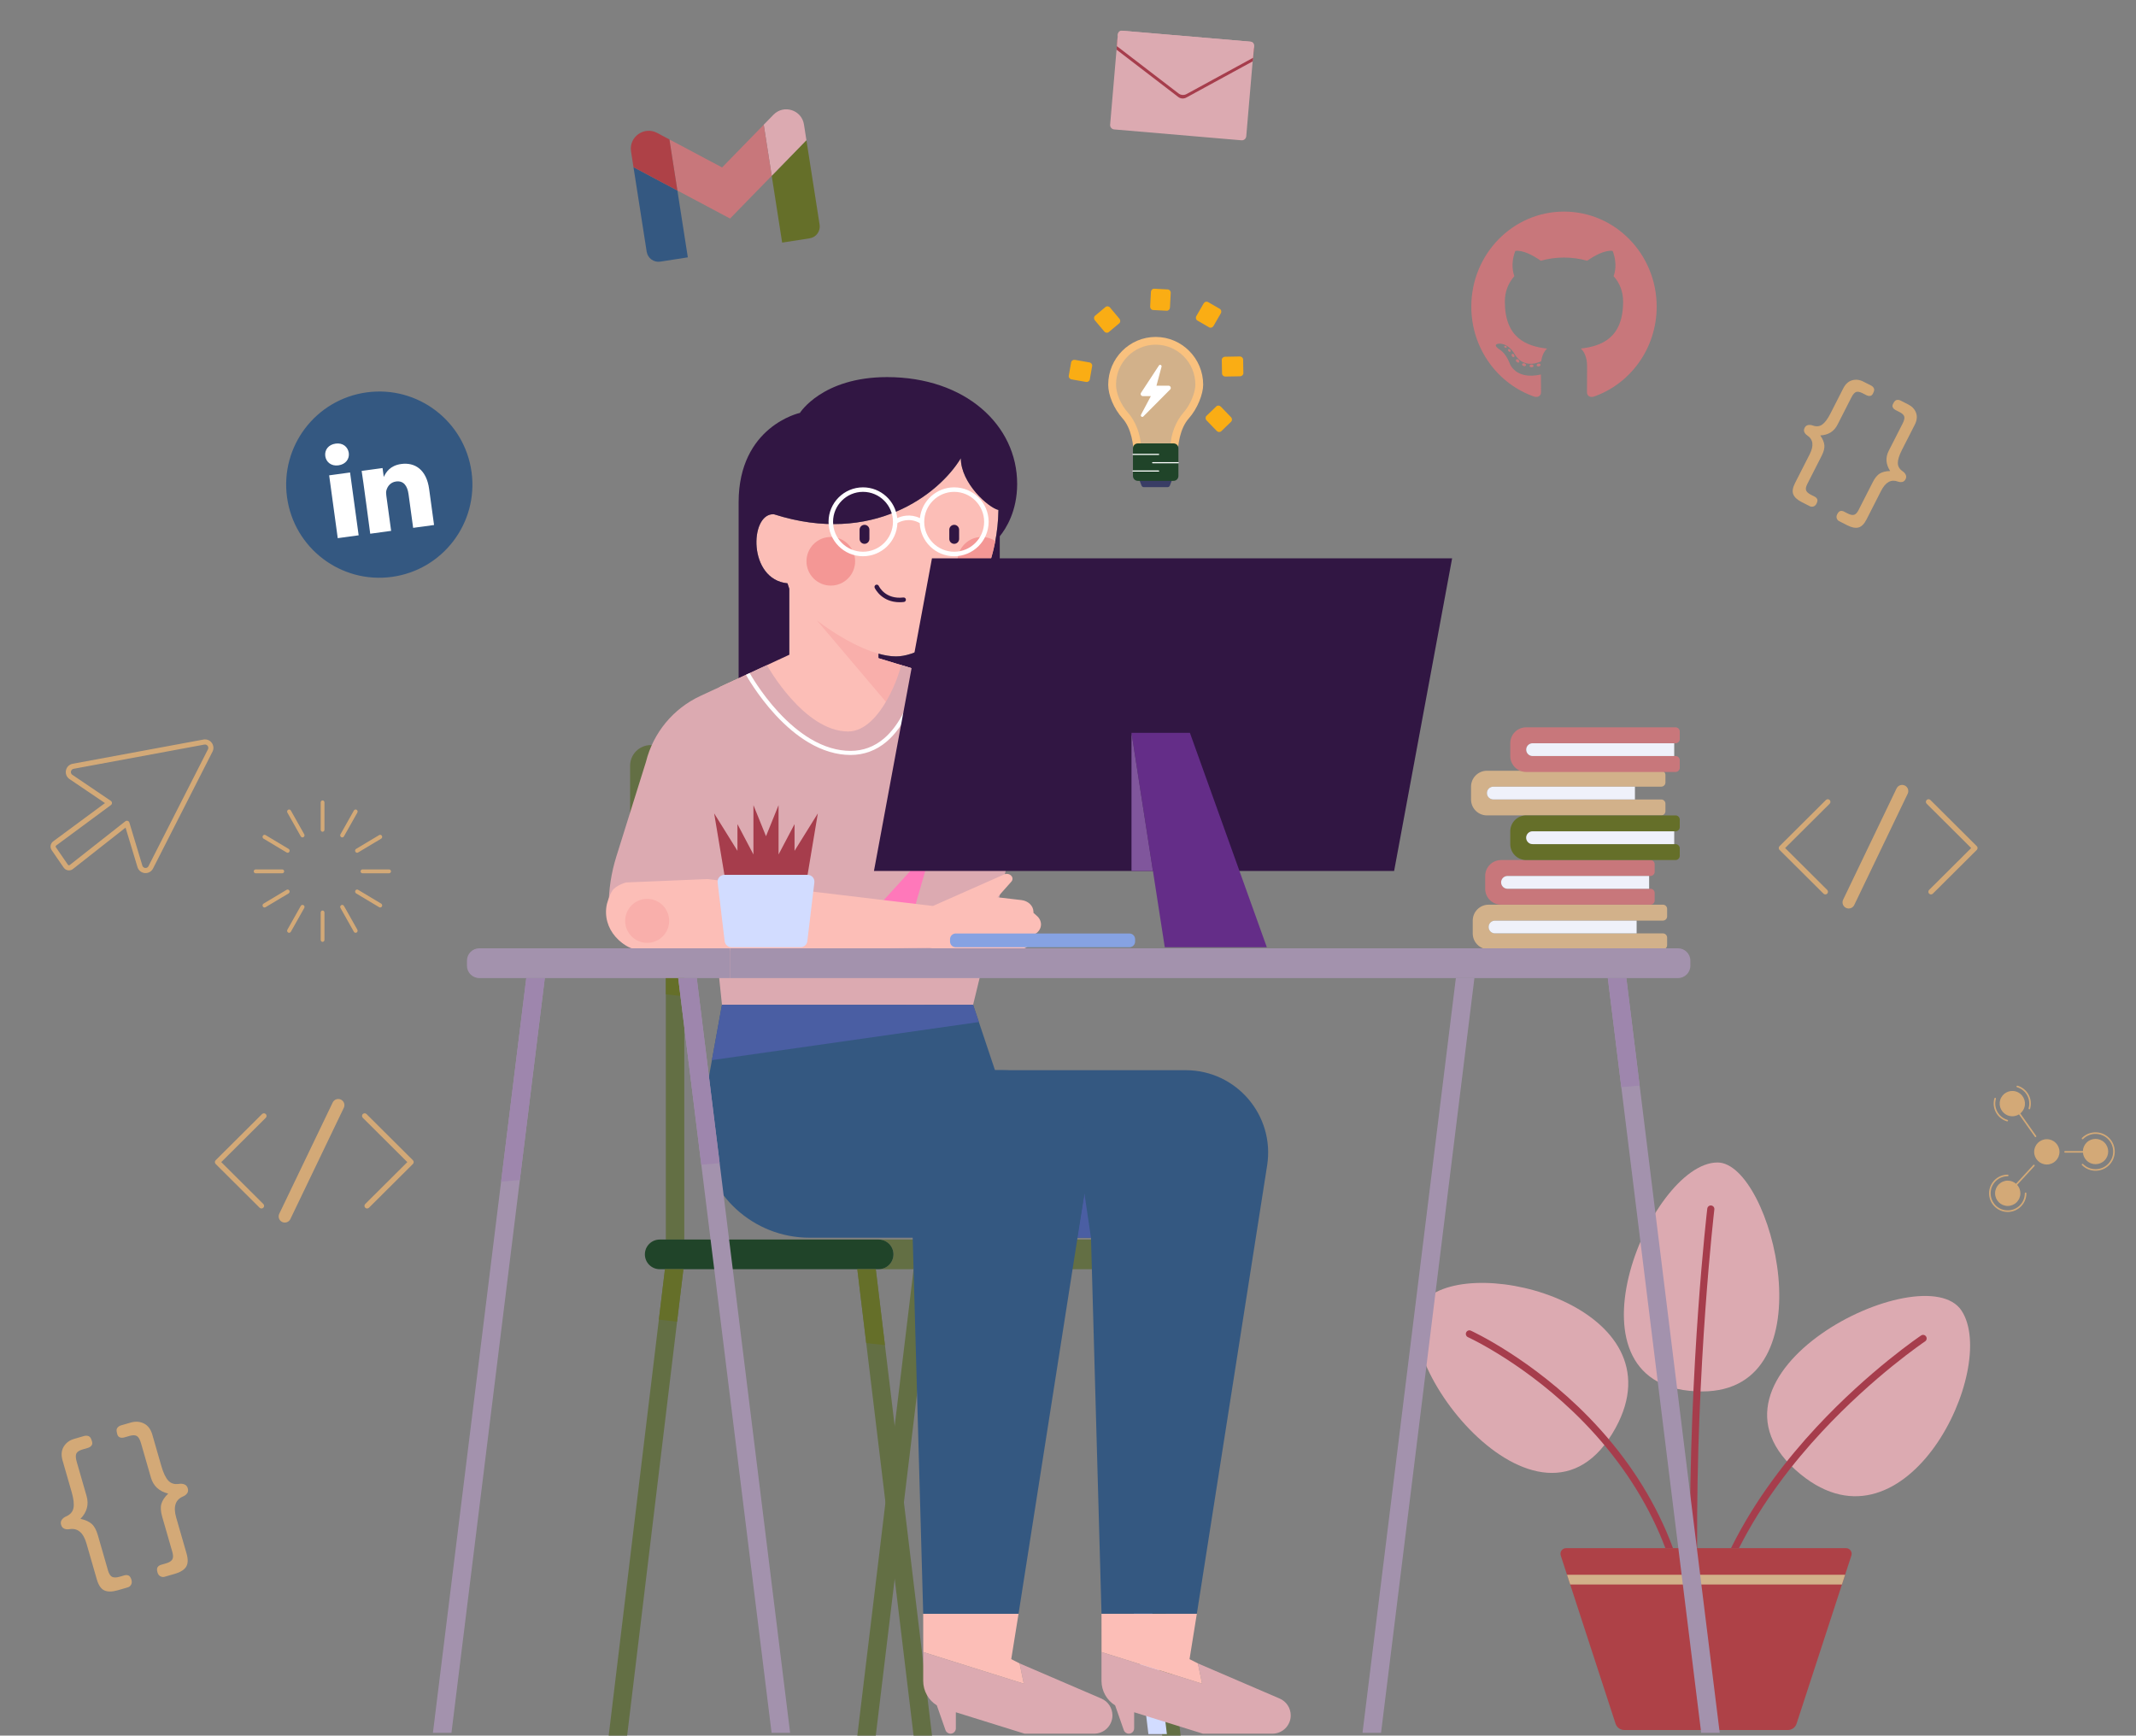 <svg width="507" height="412" viewBox="0 0 507 412" fill="none" xmlns="http://www.w3.org/2000/svg">
<rect x="0" y="0" width="507" height="412" fill="#808080" stroke="none"/>
<path d="M383.481 338.948C398.964 310.601 350.086 297.271 338.304 308.516C326.52 319.761 365.584 371.715 383.481 338.948Z" fill="#DCAAB1"/>
<path d="M404.029 330.297C434.413 330.297 420.662 275.951 407.672 275.951C391.384 275.951 368.924 330.297 404.029 330.297Z" fill="#DCAAB1"/>
<path d="M427.447 350.009C452.496 370.401 474.513 324.774 465.606 311.138C456.699 297.504 398.493 326.439 427.447 350.009Z" fill="#DCAAB1"/>
<path d="M395.504 363.503C391.276 353.72 385.087 344.604 377.111 336.411C363.54 322.474 349.266 315.937 349.123 315.873C348.698 315.682 348.197 315.871 348.006 316.294C347.814 316.719 348.003 317.22 348.427 317.412C348.566 317.476 362.593 323.907 375.941 337.633C383.764 345.676 389.829 354.617 393.967 364.207C394.436 365.296 394.873 366.395 395.293 367.5H397.098C396.6 366.156 396.074 364.822 395.504 363.503Z" fill="#A63D4C"/>
<path d="M406.917 287.096C406.971 286.633 406.64 286.213 406.177 286.157C405.713 286.099 405.295 286.432 405.239 286.895C405.184 287.356 400.923 323.775 401.141 367.499H402.829C402.613 323.889 406.862 287.556 406.917 287.096Z" fill="#A63D4C"/>
<path d="M457.168 317.245C456.909 316.858 456.385 316.752 455.998 317.011C455.876 317.092 443.689 325.29 431.151 338.774C424.322 346.116 416.559 355.962 410.872 367.5H412.76C418.319 356.471 425.779 347.033 432.361 339.952C444.767 326.604 456.815 318.496 456.936 318.416C457.324 318.156 457.428 317.632 457.168 317.245Z" fill="#A63D4C"/>
<path d="M402.831 367.5H401.142H397.099H395.294H371.726C370.82 367.5 370.177 368.386 370.457 369.248L371.945 373.812L372.697 376.122L383.467 409.167C383.759 410.064 384.596 410.672 385.539 410.672H424.361C425.305 410.672 426.14 410.064 426.432 409.167L437.204 376.122L437.956 373.812L439.444 369.248C439.725 368.386 439.083 367.5 438.176 367.5H412.756H410.868H402.831Z" fill="#AE4147"/>
<path d="M437.959 373.811L437.206 376.121H372.698L371.945 373.811H437.959Z" fill="#D2B18A"/>
<path d="M395.708 217.534V215.751C395.708 215.2 395.261 214.753 394.71 214.753H353.345C351.258 214.753 349.566 216.445 349.566 218.532V221.571C349.566 223.658 351.258 225.35 353.345 225.35H394.71C395.261 225.35 395.708 224.903 395.708 224.352V222.569C395.708 222.018 395.261 221.571 394.71 221.571H354.865C354.025 221.571 353.345 220.89 353.345 220.051C353.345 219.211 354.025 218.531 354.865 218.531H394.71C395.261 218.532 395.708 218.085 395.708 217.534Z" fill="#D2B18A"/>
<path d="M395.307 185.742V183.959C395.307 183.407 394.86 182.96 394.309 182.96H352.944C350.857 182.96 349.165 184.652 349.165 186.739V189.779C349.165 191.866 350.857 193.558 352.944 193.558H394.309C394.86 193.558 395.307 193.111 395.307 192.559V190.777C395.307 190.225 394.86 189.779 394.309 189.779H354.464C353.624 189.779 352.944 189.098 352.944 188.259C352.944 187.419 353.624 186.739 354.464 186.739H394.309C394.86 186.74 395.307 186.293 395.307 185.742Z" fill="#D2B18A"/>
<path d="M392.752 206.936V205.154C392.752 204.602 392.305 204.156 391.755 204.156H356.301C354.214 204.156 352.522 205.848 352.522 207.935V210.974C352.522 213.061 354.214 214.753 356.301 214.753H391.755C392.306 214.753 392.752 214.306 392.752 213.755V211.972C392.752 211.421 392.305 210.974 391.755 210.974H357.821C356.981 210.974 356.301 210.294 356.301 209.454C356.301 208.615 356.981 207.934 357.821 207.934H391.755C392.305 207.935 392.752 207.488 392.752 206.936Z" fill="#C8777B"/>
<path d="M398.708 175.432V173.65C398.708 173.098 398.261 172.651 397.709 172.651H362.255C360.168 172.651 358.477 174.343 358.477 176.43V179.47C358.477 181.557 360.168 183.249 362.255 183.249H397.709C398.261 183.249 398.708 182.802 398.708 182.25V180.468C398.708 179.916 398.261 179.469 397.709 179.469H363.775C362.936 179.469 362.255 178.789 362.255 177.949C362.255 177.11 362.936 176.429 363.775 176.429H397.709C398.261 176.43 398.708 175.983 398.708 175.432Z" fill="#C8777B"/>
<path d="M391.438 207.935V210.974H357.82C356.981 210.974 356.3 210.294 356.3 209.454C356.3 208.614 356.981 207.934 357.82 207.934H391.438V207.935Z" fill="#EFF1FA"/>
<path d="M388.469 218.532V221.572H354.851C354.012 221.572 353.331 220.891 353.331 220.052C353.331 219.212 354.012 218.532 354.851 218.532H388.469V218.532Z" fill="#EFF1FA"/>
<path d="M388.068 186.74V189.779H354.45C353.61 189.779 352.93 189.099 352.93 188.259C352.93 187.42 353.61 186.739 354.45 186.739H388.068V186.74Z" fill="#EFF1FA"/>
<path d="M397.393 176.43V179.47H363.776C362.936 179.47 362.256 178.789 362.256 177.95C362.256 177.11 362.936 176.43 363.776 176.43H397.393V176.43Z" fill="#EFF1FA"/>
<path d="M398.708 196.339V194.556C398.708 194.005 398.261 193.559 397.709 193.559H362.255C360.168 193.559 358.477 195.251 358.477 197.338V200.377C358.477 202.464 360.168 204.156 362.255 204.156H397.709C398.261 204.156 398.708 203.709 398.708 203.158V201.375C398.708 200.823 398.261 200.376 397.709 200.376H363.775C362.936 200.376 362.255 199.696 362.255 198.857C362.255 198.017 362.936 197.337 363.775 197.337H397.709C398.261 197.337 398.708 196.89 398.708 196.339Z" fill="#656F29"/>
<path d="M397.393 197.337V200.376H363.776C362.936 200.376 362.256 199.696 362.256 198.856C362.256 198.017 362.936 197.336 363.776 197.336H397.393V197.337Z" fill="#EFF1FA"/>
<path d="M221.228 301.282L207.874 412H203.495L216.849 301.282H221.228Z" fill="#636F44"/>
<path d="M162.212 301.281L160.71 313.733L148.858 412H144.477L156.389 313.247L157.831 301.281H162.212Z" fill="#636F44"/>
<path d="M221.228 412H216.848L215.002 396.688L212.813 378.532L205.608 318.811L203.495 301.281H207.874L210.049 319.312L215.002 360.373L217.192 378.528L221.228 412Z" fill="#636F44"/>
<path d="M280.245 412H275.865L265.5 326.064L262.51 301.281H266.891L269.938 326.541L280.245 412Z" fill="#636F44"/>
<path d="M162.425 227.268H158.045V294.242H162.425V227.268Z" fill="#636F44"/>
<path d="M221.943 227.268H217.564V294.242H221.943V227.268Z" fill="#636F44"/>
<path d="M268.729 294.242H208.549C210.493 294.242 212.069 295.818 212.069 297.762C212.069 299.706 210.493 301.282 208.549 301.282H268.729C270.673 301.282 272.249 299.706 272.249 297.762C272.249 295.818 270.673 294.242 268.729 294.242Z" fill="#636F44"/>
<path d="M212.07 297.762C212.07 295.818 210.493 294.242 208.55 294.242H162.518H156.589C154.645 294.242 153.069 295.818 153.069 297.762C153.069 299.706 154.645 301.282 156.589 301.282H162.518H208.55C210.493 301.282 212.07 299.706 212.07 297.762Z" fill="#204429"/>
<path d="M225.523 176.867H154.467C151.758 176.867 149.561 179.064 149.561 181.773V222.364C149.561 225.073 151.758 227.27 154.467 227.27H225.523C228.232 227.27 230.429 225.073 230.429 222.364V181.773C230.427 179.064 228.232 176.867 225.523 176.867Z" fill="#636F44"/>
<path d="M162.212 301.281L160.71 313.733C159.127 313.554 157.681 313.391 156.389 313.247L157.832 301.281H162.212Z" fill="#656F29"/>
<path d="M207.874 301.281L210.049 319.312C208.561 319.145 207.08 318.976 205.608 318.811L203.494 301.281H207.874Z" fill="#656F29"/>
<path d="M269.938 326.541C268.524 326.39 267.042 326.231 265.5 326.062L262.511 301.281H266.892L269.938 326.541Z" fill="#656F29"/>
<path d="M158.045 227.268H162.425V236.518L158.045 236.033V227.268Z" fill="#656F29"/>
<path d="M221.943 227.268V243.107L217.564 242.622V227.268H221.943Z" fill="#656F29"/>
<path d="M276.971 411.624H272.583L262.201 325.546H262.2L259.207 300.722H263.595L266.647 326.024L276.971 411.624Z" fill="#D2DCFF"/>
<path d="M219.481 226.5H215.094V293.584H219.481V226.5Z" fill="#D2DCFF"/>
<path d="M267.554 325.936C266.138 325.784 264.655 325.624 263.11 325.457H263.108L260.115 300.634H264.503L267.554 325.936Z" fill="#AEC3FF"/>
<path d="M219.48 226.5V242.364L215.094 241.879V226.5H219.48Z" fill="#AEC3FF"/>
<path d="M228.061 108.774C222.906 117.302 207.151 129.573 183.722 122.083V122.084C183.649 122.074 183.576 122.067 183.499 122.067C177.926 122.067 177.537 137.568 186.916 138.463C187.055 138.918 187.197 139.351 187.341 139.755V164.962H208.497V155.164C209.972 155.58 211.385 155.819 212.68 155.819C221.43 155.819 236.643 142.32 236.988 121.054C234.647 120.526 228.061 114.723 228.061 108.774Z" fill="#FCBEB7"/>
<path d="M241.433 114.87C241.433 100.863 229.08 89.516 210.556 89.516C195.161 89.516 189.871 98.011 189.871 98.011C189.871 98.011 175.32 101.155 175.32 119.237C175.32 136.045 175.32 164.963 175.32 164.963H199.229H200.448H218.106H237.301V127.306C238.818 125.444 241.433 121.302 241.433 114.87ZM212.681 155.819C211.386 155.819 209.973 155.58 208.499 155.164V164.962H187.343V139.756C187.198 139.351 187.056 138.919 186.918 138.464C177.539 137.568 177.927 122.068 183.5 122.068C183.576 122.068 183.65 122.074 183.723 122.085V122.083C207.152 129.573 222.908 117.301 228.063 108.775C228.063 114.725 234.648 120.527 236.991 121.056C236.643 142.32 221.43 155.819 212.681 155.819Z" fill="#311643"/>
<path d="M170.772 163.105L187.343 155.428L196.435 155.668L208.499 156.237L225.833 161.501V183.619H170.772V163.105Z" fill="#FCBEB7"/>
<path d="M225.833 184.973V161.501L208.497 156.236V155.164C203.595 153.781 198.023 150.431 193.93 147.304L225.833 184.973Z" fill="#F9AFAB"/>
<path d="M197.199 139.008C200.387 139.008 202.971 136.424 202.971 133.237C202.971 130.049 200.387 127.465 197.199 127.465C194.011 127.465 191.427 130.049 191.427 133.237C191.427 136.424 194.011 139.008 197.199 139.008Z" fill="#F49795"/>
<path d="M236.246 128.445C235.515 132.321 234.288 135.856 232.739 139.001C229.687 138.849 227.26 136.327 227.26 133.237C227.26 130.049 229.844 127.466 233.031 127.466C234.22 127.466 235.327 127.826 236.246 128.445Z" fill="#F49795"/>
<path d="M226.484 115.685C222.27 115.685 218.791 118.888 218.352 122.988C216.062 121.91 214.04 122.494 212.972 122.984C212.531 118.887 209.054 115.685 204.842 115.685C200.332 115.685 196.663 119.353 196.663 123.863C196.663 128.373 200.332 132.041 204.842 132.041C209.251 132.041 212.854 128.534 213.012 124.163C213.691 123.772 215.849 122.776 218.313 124.172C218.476 128.538 222.078 132.041 226.484 132.041C230.993 132.041 234.662 128.373 234.662 123.863C234.664 119.353 230.995 115.685 226.484 115.685ZM204.842 130.971C200.923 130.971 197.734 127.782 197.734 123.863C197.734 119.943 200.923 116.754 204.842 116.754C208.762 116.754 211.951 119.943 211.951 123.863C211.951 127.783 208.762 130.971 204.842 130.971ZM226.484 130.971C222.565 130.971 219.374 127.782 219.374 123.863C219.374 119.943 222.563 116.754 226.484 116.754C230.404 116.754 233.593 119.943 233.593 123.863C233.593 127.783 230.404 130.971 226.484 130.971Z" fill="white"/>
<path d="M226.49 129.094C225.846 129.094 225.324 128.571 225.324 127.927V125.747C225.324 125.103 225.846 124.58 226.49 124.58C227.135 124.58 227.657 125.103 227.657 125.747V127.927C227.657 128.571 227.135 129.094 226.49 129.094Z" fill="#311643"/>
<path d="M205.198 129.094C204.552 129.094 204.031 128.571 204.031 127.927V125.747C204.031 125.103 204.554 124.58 205.198 124.58C205.842 124.58 206.364 125.103 206.364 125.747V127.927C206.364 128.571 205.842 129.094 205.198 129.094Z" fill="#311643"/>
<path d="M213.53 142.955C211.446 142.955 210.028 142.171 209.169 141.458C208.085 140.558 207.635 139.577 207.616 139.535C207.495 139.265 207.615 138.948 207.884 138.827C208.153 138.706 208.47 138.826 208.591 139.093C208.652 139.226 210.132 142.328 214.43 141.831C214.725 141.797 214.99 142.007 215.024 142.3C215.058 142.594 214.848 142.86 214.554 142.894C214.195 142.937 213.854 142.955 213.53 142.955Z" fill="#311643"/>
<path d="M261.417 403.198L242.01 394.855L243.004 399.665L219.132 392.168V399.009C219.132 401.415 220.39 403.596 222.367 404.821L224.421 410.691C224.598 411.198 225.077 411.538 225.615 411.538C226.314 411.538 226.88 410.972 226.88 410.274V406.454L243.196 411.537H259.701C262.102 411.537 264.047 409.592 264.047 407.192C264.047 405.454 263.013 403.884 261.417 403.198Z" fill="#DCAAB1"/>
<path d="M303.738 403.198L284.331 394.855L285.326 399.665L261.453 392.168V399.009C261.453 401.415 262.711 403.596 264.689 404.821L266.742 410.691C266.919 411.198 267.398 411.538 267.936 411.538C268.635 411.538 269.201 410.972 269.201 410.274V406.454L285.517 411.537H302.023C304.423 411.537 306.368 409.592 306.368 407.192C306.367 405.454 305.333 403.884 303.738 403.198Z" fill="#DCAAB1"/>
<path d="M219.132 383.07L219.143 392.167L243.006 399.665L242.01 394.856L240.028 393.844L241.761 383.07H219.132Z" fill="#FCBEB7"/>
<path d="M261.453 383.07L261.463 392.167L285.326 399.665L284.331 394.856L282.348 393.847L284.082 383.07H261.453Z" fill="#FCBEB7"/>
<path d="M202.015 254.042V254.896C201.998 276.379 219.41 293.803 240.894 293.803H258.955L261.454 383.068H284.083L300.768 276.636C302.629 264.768 293.453 254.041 281.44 254.041H202.015V254.042Z" fill="#345881"/>
<path d="M257.4 283.311L258.953 293.805H255.657L257.4 283.311Z" fill="#4A5EA3"/>
<path d="M166.513 270.257C167.646 283.573 178.785 293.805 192.149 293.805H216.634L219.133 383.07H241.762L258.272 277.762C260.225 265.303 250.593 254.043 237.981 254.043H236.17L230.976 238.517H171.366L166.835 263.481C166.428 265.715 166.32 267.993 166.513 270.257Z" fill="#345881"/>
<path d="M244.372 174.234L242.787 171.766C240.728 168.562 237.831 166.012 234.439 164.373C233.494 163.918 232.512 163.533 231.497 163.224L213.841 157.848C213.841 158.486 212.73 162.189 210.707 165.849C208.54 169.768 205.326 173.637 201.308 173.637C196.074 173.637 191.288 169.757 187.792 165.849C184.246 161.883 182.031 157.887 182.031 157.887L166.254 165.197C159.797 168.189 155.043 173.945 153.325 180.852L146.293 203.325C145.089 207.171 144.477 211.177 144.477 215.207V217.069C144.477 221.899 148.393 225.815 153.224 225.815H170.043L171.366 238.516H230.975L245.999 176.766L244.372 174.234Z" fill="#DCAAB1"/>
<path d="M201.895 179.213C198.581 179.213 195.209 178.204 191.872 176.216C189.222 174.637 186.589 172.44 184.044 169.686C179.725 165.009 177.092 160.236 177.066 160.189L177.953 159.778C177.979 159.825 180.53 164.452 184.773 169.042C187.253 171.725 189.812 173.859 192.379 175.387C195.56 177.281 198.762 178.241 201.895 178.241C204.852 178.241 207.515 177.254 209.811 175.309C211.669 173.734 213.299 171.529 214.653 168.756C216.982 163.991 217.694 159.073 217.7 159.025L218.668 159.32C218.639 159.522 217.927 164.261 215.537 169.163C214.124 172.062 212.412 174.377 210.45 176.043C207.972 178.146 205.093 179.213 201.895 179.213Z" fill="white"/>
<path d="M171.365 238.516L168.981 251.652L232.344 242.611L230.974 238.516H171.365Z" fill="#4A5EA3"/>
<path d="M244.372 174.234C243.26 174.943 241.939 175.353 240.524 175.353C236.56 175.353 233.346 172.14 233.346 168.177C233.346 166.781 233.747 165.476 234.438 164.373C237.831 166.01 240.728 168.56 242.786 171.766L244.372 174.234Z" fill="#FF78BA"/>
<path d="M221.423 200.427C221.145 201.393 209.007 214.464 209.007 214.464L176.665 212.832L216.544 217.421L221.423 200.427Z" fill="#FF78BA"/>
<path d="M247.09 219.5C247.11 218.737 246.767 217.99 246.137 217.432L245.306 216.695L245.292 216.337C245.237 214.985 244.028 213.848 242.452 213.662L236.761 212.993L240.068 209.271C240.29 209.022 240.376 208.702 240.308 208.39C240.139 207.631 239.157 207.214 238.364 207.565L221.446 215.057L167.929 208.671L148.598 209.476C148.598 209.476 146.211 210.128 145.339 211.432C144.554 212.605 144.035 214.691 144.035 214.691C142.838 220.282 147.335 225.926 154.379 225.834L220.695 224.981L239.242 228.845L240.091 228.717C241.552 228.495 242.637 227.468 242.746 226.205L242.832 225.223L242.865 225.212C244.128 224.839 244.982 223.846 245.027 222.7L245.05 222.12L245.777 221.665C246.585 221.158 247.067 220.362 247.09 219.5Z" fill="#FCBEB7"/>
<path d="M153.609 223.815C156.493 223.815 158.83 221.477 158.83 218.593C158.83 215.709 156.493 213.372 153.609 213.372C150.725 213.372 148.388 215.709 148.388 218.593C148.388 221.477 150.725 223.815 153.609 223.815Z" fill="#F9AFAB"/>
<path d="M349.964 232.176L327.804 411.339H323.404L345.564 232.176H349.964Z" fill="#A392AD"/>
<path d="M408.191 411.339H403.791L384.833 258.063L381.631 232.176H386.031L389.187 257.695L408.191 411.339Z" fill="#A392AD"/>
<path d="M129.317 232.176L123.389 280.111L107.157 411.339H102.757L118.942 280.486L124.917 232.176H129.317Z" fill="#A392AD"/>
<path d="M187.544 411.339H183.144L166.463 276.478L160.984 232.176H165.384L170.818 276.111L187.544 411.339Z" fill="#A392AD"/>
<path d="M124.917 232.176H129.317L123.389 280.111L118.942 280.486L124.917 232.176Z" fill="#9E86AD"/>
<path d="M165.384 232.176L170.818 276.111L166.463 276.478L160.984 232.176H165.384Z" fill="#9E86AD"/>
<path d="M389.187 257.695L384.833 258.063L381.631 232.176H386.031L389.187 257.695Z" fill="#9E86AD"/>
<path d="M398.284 232.176H173.302V225.105H398.284C399.908 225.105 401.225 226.422 401.225 228.047V229.234C401.226 230.859 399.908 232.176 398.284 232.176Z" fill="#A392AD"/>
<path d="M173.303 232.176H113.775C112.15 232.176 110.834 230.859 110.834 229.234V228.047C110.834 226.422 112.15 225.105 113.775 225.105H173.303V232.176Z" fill="#A392AD"/>
<path d="M171.95 207.663H191.684C192.658 207.663 193.412 208.513 193.297 209.479L191.628 223.425C191.531 224.241 190.838 224.855 190.016 224.855H173.62C172.797 224.855 172.105 224.241 172.007 223.425L170.338 209.479C170.222 208.513 170.977 207.663 171.95 207.663Z" fill="#D2DCFF"/>
<path d="M188.592 201.97V195.63L184.798 202.838V191.131L181.817 198.502L178.836 191.131V202.838L175.042 195.63V201.97L169.514 193.083L171.949 207.662H181.817H191.684L194.12 193.083L188.592 201.97Z" fill="#A63D4C"/>
<path d="M330.909 206.742H207.444L221.209 132.539H344.674L330.909 206.742Z" fill="#311643"/>
<path d="M268.572 173.968H282.438L300.695 224.855H276.471L268.572 173.968Z" fill="#642D88"/>
<path d="M268.071 221.588H226.859C226.108 221.588 225.5 222.197 225.5 222.946V223.495C225.5 224.246 226.108 224.855 226.859 224.855H268.071C268.822 224.855 269.431 224.246 269.431 223.495V222.946C269.431 222.197 268.822 221.588 268.071 221.588Z" fill="#86A2E2"/>
<path d="M268.572 173.968V206.742H273.659L268.572 173.968Z" fill="#80569C"/>
<path fill-rule="evenodd" clip-rule="evenodd" d="M434.29 189.9C434.534 190.145 434.533 190.541 434.288 190.786L423.72 201.306L433.706 211.248C433.952 211.492 433.952 211.888 433.708 212.134C433.464 212.379 433.068 212.38 432.823 212.136L422.39 201.75C422.272 201.633 422.205 201.473 422.205 201.306C422.205 201.14 422.272 200.98 422.39 200.862L433.404 189.898C433.649 189.654 434.046 189.654 434.29 189.9Z" fill="#D3A977"/>
<path fill-rule="evenodd" clip-rule="evenodd" d="M457.31 189.9C457.554 189.654 457.951 189.654 458.196 189.898L469.21 200.862C469.328 200.98 469.395 201.14 469.395 201.306C469.395 201.473 469.328 201.633 469.21 201.75L458.778 212.136C458.532 212.38 458.136 212.379 457.892 212.134C457.648 211.888 457.649 211.492 457.894 211.248L467.881 201.306L457.312 190.786C457.067 190.541 457.066 190.145 457.31 189.9Z" fill="#D3A977"/>
<path fill-rule="evenodd" clip-rule="evenodd" d="M452.123 186.466C452.85 186.816 453.157 187.689 452.808 188.416L440.123 214.83C439.773 215.558 438.9 215.864 438.172 215.515C437.445 215.165 437.138 214.292 437.488 213.565L450.172 187.151C450.522 186.423 451.395 186.117 452.123 186.466Z" fill="#D3A977"/>
<path fill-rule="evenodd" clip-rule="evenodd" d="M63.089 264.454C63.333 264.699 63.332 265.096 63.087 265.34L52.518 275.86L62.505 285.802C62.75 286.046 62.751 286.443 62.507 286.688C62.263 286.933 61.866 286.934 61.621 286.69L51.188 276.304C51.07 276.187 51.004 276.027 51.004 275.86C51.004 275.694 51.07 275.534 51.188 275.416L62.203 264.452C62.448 264.208 62.844 264.209 63.089 264.454Z" fill="#D3A977"/>
<path fill-rule="evenodd" clip-rule="evenodd" d="M86.109 264.454C86.353 264.209 86.749 264.208 86.995 264.452L98.009 275.416C98.127 275.534 98.193 275.694 98.193 275.86C98.193 276.027 98.127 276.187 98.009 276.304L87.576 286.69C87.331 286.934 86.934 286.933 86.69 286.688C86.446 286.443 86.447 286.046 86.692 285.802L96.679 275.86L86.111 265.34C85.865 265.096 85.865 264.699 86.109 264.454Z" fill="#D3A977"/>
<path fill-rule="evenodd" clip-rule="evenodd" d="M80.921 261.02C81.649 261.37 81.956 262.243 81.606 262.971L68.921 289.384C68.572 290.112 67.699 290.419 66.971 290.069C66.243 289.72 65.937 288.846 66.286 288.119L78.971 261.705C79.32 260.978 80.194 260.671 80.921 261.02Z" fill="#D3A977"/>
<path d="M478.632 257.849C478.661 257.75 478.765 257.692 478.865 257.721C481.203 258.404 482.546 260.854 481.863 263.193C481.834 263.292 481.729 263.349 481.63 263.32C481.53 263.291 481.473 263.187 481.502 263.087C482.127 260.948 480.899 258.707 478.76 258.082C478.66 258.053 478.603 257.949 478.632 257.849Z" fill="#D3A977"/>
<path d="M473.627 260.592C473.726 260.621 473.783 260.725 473.754 260.825C473.129 262.964 474.357 265.205 476.497 265.83C476.597 265.859 476.654 265.963 476.625 266.063C476.596 266.162 476.491 266.22 476.392 266.191C474.053 265.508 472.711 263.058 473.394 260.719C473.423 260.62 473.527 260.563 473.627 260.592Z" fill="#D3A977"/>
<path d="M479.537 264.304C479.995 263.932 480.349 263.423 480.527 262.813C480.992 261.221 480.078 259.553 478.486 259.088C476.893 258.624 475.226 259.537 474.761 261.13C474.296 262.722 475.21 264.39 476.802 264.855C477.655 265.104 478.531 264.957 479.231 264.522L483.003 269.857C483.062 269.941 483.18 269.961 483.264 269.902C483.349 269.842 483.369 269.725 483.309 269.64L479.537 264.304Z" fill="#D3A977"/>
<path d="M494.436 270.389C496.071 268.754 498.722 268.754 500.357 270.389C501.992 272.024 501.992 274.675 500.357 276.311C498.722 277.946 496.071 277.946 494.436 276.311C494.362 276.237 494.243 276.237 494.17 276.311C494.097 276.384 494.097 276.503 494.17 276.576C495.952 278.358 498.841 278.358 500.623 276.576C502.405 274.794 502.405 271.905 500.623 270.123C498.841 268.342 495.952 268.342 494.17 270.123C494.097 270.197 494.097 270.316 494.17 270.389C494.243 270.462 494.362 270.462 494.436 270.389Z" fill="#D3A977"/>
<path d="M499.521 275.474C500.694 274.301 500.694 272.399 499.521 271.226C498.348 270.053 496.446 270.053 495.272 271.226C494.715 271.783 494.422 272.505 494.395 273.235H490.153C490.049 273.235 489.965 273.319 489.965 273.423C489.965 273.527 490.049 273.611 490.153 273.611H494.404C494.463 274.291 494.752 274.954 495.272 275.474C496.446 276.648 498.348 276.648 499.521 275.474Z" fill="#D3A977"/>
<path d="M478.794 281.261C479.27 281.793 479.559 282.495 479.559 283.264C479.559 284.923 478.214 286.268 476.555 286.268C474.896 286.268 473.551 284.923 473.551 283.264C473.551 281.605 474.896 280.26 476.555 280.26C477.309 280.26 477.999 280.538 478.526 280.997L482.639 276.53C482.709 276.454 482.828 276.449 482.904 276.519C482.98 276.589 482.985 276.708 482.915 276.784L478.794 281.261Z" fill="#D3A977"/>
<path d="M472.499 283.264C472.499 281.024 474.315 279.209 476.555 279.209C476.659 279.209 476.743 279.125 476.743 279.021C476.743 278.917 476.659 278.833 476.555 278.833C474.108 278.833 472.124 280.817 472.124 283.264C472.124 285.712 474.108 287.696 476.555 287.696C479.002 287.696 480.986 285.712 480.986 283.264C480.986 283.161 480.902 283.077 480.799 283.077C480.695 283.077 480.611 283.161 480.611 283.264C480.611 285.504 478.795 287.32 476.555 287.32C474.315 287.32 472.499 285.504 472.499 283.264Z" fill="#D3A977"/>
<path d="M485.83 270.421C487.49 270.421 488.835 271.766 488.835 273.425C488.835 275.084 487.49 276.429 485.83 276.429C484.171 276.429 482.826 275.084 482.826 273.425C482.826 271.766 484.171 270.421 485.83 270.421Z" fill="#D3A977"/>
<path d="M76.118 196.959C76.118 197.228 76.318 197.445 76.566 197.445C76.814 197.445 77.014 197.228 77.014 196.959V190.485C77.014 190.217 76.814 190 76.566 190C76.318 190 76.118 190.217 76.118 190.485V196.959Z" fill="#D3A977"/>
<path d="M71.392 198.535C71.48 198.692 71.64 198.78 71.805 198.78C71.886 198.78 71.968 198.759 72.043 198.714C72.271 198.579 72.35 198.28 72.218 198.047L69.037 192.401C68.906 192.167 68.614 192.087 68.386 192.222C68.158 192.357 68.079 192.656 68.211 192.89L71.392 198.535Z" fill="#D3A977"/>
<path d="M68.27 202.426C68.19 202.426 68.108 202.404 68.033 202.36L62.556 199.082C62.329 198.946 62.252 198.645 62.382 198.41C62.513 198.175 62.803 198.094 63.03 198.23L68.508 201.508C68.735 201.644 68.812 201.945 68.681 202.18C68.594 202.337 68.434 202.426 68.27 202.426Z" fill="#D3A977"/>
<path d="M60.698 207.304H66.979C67.239 207.304 67.45 207.097 67.45 206.842C67.45 206.586 67.239 206.38 66.979 206.38H60.698C60.437 206.38 60.227 206.586 60.227 206.842C60.227 207.097 60.437 207.304 60.698 207.304Z" fill="#D3A977"/>
<path d="M62.794 215.417C62.63 215.417 62.47 215.329 62.382 215.171C62.251 214.936 62.329 214.635 62.556 214.499L68.033 211.221C68.26 211.085 68.55 211.166 68.681 211.401C68.812 211.636 68.735 211.937 68.508 212.073L63.03 215.351C62.956 215.395 62.874 215.417 62.794 215.417Z" fill="#D3A977"/>
<path d="M68.386 221.359C68.461 221.403 68.543 221.424 68.624 221.424C68.789 221.424 68.949 221.337 69.037 221.18L72.218 215.534C72.35 215.3 72.271 215.001 72.043 214.866C71.815 214.731 71.523 214.811 71.392 215.045L68.211 220.691C68.079 220.925 68.158 221.224 68.386 221.359Z" fill="#D3A977"/>
<path d="M76.566 223.581C76.318 223.581 76.118 223.364 76.118 223.096V216.621C76.118 216.353 76.318 216.136 76.566 216.136C76.814 216.136 77.014 216.353 77.014 216.621V223.096C77.014 223.364 76.814 223.581 76.566 223.581Z" fill="#D3A977"/>
<path d="M83.995 221.18C84.083 221.337 84.243 221.424 84.408 221.424C84.489 221.424 84.571 221.403 84.647 221.359C84.875 221.224 84.953 220.925 84.821 220.691L81.641 215.045C81.509 214.811 81.217 214.731 80.989 214.866C80.761 215.001 80.683 215.3 80.814 215.534L83.995 221.18Z" fill="#D3A977"/>
<path d="M90.239 215.417C90.158 215.417 90.077 215.395 90.002 215.351L84.525 212.073C84.298 211.937 84.22 211.636 84.351 211.401C84.482 211.166 84.772 211.085 84.999 211.221L90.476 214.499C90.703 214.635 90.781 214.936 90.65 215.171C90.562 215.329 90.403 215.417 90.239 215.417Z" fill="#D3A977"/>
<path d="M86.054 207.304H92.335C92.595 207.304 92.806 207.097 92.806 206.842C92.806 206.586 92.595 206.38 92.335 206.38H86.054C85.793 206.38 85.582 206.586 85.582 206.842C85.582 207.097 85.793 207.304 86.054 207.304Z" fill="#D3A977"/>
<path d="M84.762 202.426C84.598 202.426 84.439 202.338 84.351 202.18C84.22 201.945 84.298 201.644 84.525 201.508L90.002 198.23C90.229 198.094 90.519 198.175 90.65 198.41C90.781 198.645 90.703 198.946 90.476 199.081L84.999 202.36C84.924 202.404 84.843 202.426 84.762 202.426Z" fill="#D3A977"/>
<path d="M80.989 198.714C81.064 198.759 81.146 198.78 81.227 198.78C81.392 198.78 81.552 198.692 81.641 198.535L84.821 192.89C84.953 192.656 84.875 192.357 84.647 192.222C84.418 192.087 84.126 192.167 83.995 192.401L80.814 198.047C80.683 198.28 80.761 198.579 80.989 198.714Z" fill="#D3A977"/>
<path fill-rule="evenodd" clip-rule="evenodd" d="M30.126 194.822C30.187 194.822 30.248 194.831 30.308 194.85C30.499 194.91 30.648 195.061 30.706 195.253L33.792 205.479C33.934 205.952 34.351 206.025 34.475 206.037C34.6 206.048 35.023 206.05 35.247 205.609L49.357 177.883C49.496 177.609 49.47 177.299 49.287 177.052C49.103 176.806 48.814 176.692 48.512 176.748L17.475 182.497C16.992 182.586 16.872 182.99 16.847 183.112C16.821 183.234 16.77 183.652 17.177 183.927L26.309 190.11C26.473 190.221 26.572 190.404 26.576 190.601C26.58 190.799 26.488 190.986 26.33 191.103L13.339 200.703C13.204 200.803 13.172 200.99 13.268 201.129L16.115 205.263C16.182 205.359 16.274 205.386 16.324 205.394C16.373 205.401 16.47 205.403 16.561 205.331L29.752 194.951C29.86 194.866 29.992 194.822 30.126 194.822ZM34.549 207.255C34.489 207.255 34.428 207.252 34.368 207.246C33.551 207.173 32.869 206.618 32.632 205.831L29.802 196.456L17.31 206.286C16.981 206.545 16.556 206.658 16.142 206.595C15.729 206.532 15.356 206.298 15.118 205.953L12.27 201.819C11.801 201.137 11.954 200.217 12.62 199.725L24.92 190.636L16.499 184.934C15.812 184.47 15.491 183.676 15.66 182.864C15.829 182.051 16.44 181.453 17.255 181.302L48.292 175.553C49.046 175.413 49.8 175.71 50.258 176.326C50.717 176.942 50.785 177.75 50.437 178.435L36.327 206.161C35.981 206.839 35.297 207.255 34.549 207.255Z" fill="#D3A977"/>
<g clip-path="url(#clip0_36:1193)">
<path fill-rule="evenodd" clip-rule="evenodd" d="M19.102 360.54C20.248 360.79 21.133 361.187 21.755 361.731C22.376 362.276 22.868 363.177 23.23 364.434L25.644 372.817C25.867 373.592 26.184 374.087 26.595 374.302C27.005 374.516 27.613 374.508 28.418 374.277L29.504 373.964C29.88 373.856 30.217 373.867 30.516 373.998C30.816 374.129 31.046 374.475 31.208 375.037C31.331 375.464 31.301 375.842 31.12 376.17C30.938 376.497 30.673 376.711 30.324 376.811L27.91 377.507C26.595 377.885 25.544 377.891 24.756 377.525C23.967 377.158 23.373 376.279 22.973 374.889L20.524 366.386C19.777 363.792 18.42 362.663 16.454 362.997C16.009 363.067 15.605 363.024 15.241 362.869C14.876 362.713 14.629 362.408 14.498 361.953C14.367 361.499 14.426 361.098 14.674 360.751C14.923 360.405 15.268 360.139 15.709 359.954C16.689 359.527 17.267 358.861 17.443 357.956C17.618 357.052 17.474 355.797 17.012 354.192L14.852 346.692C14.483 345.408 14.573 344.311 15.124 343.399C15.675 342.488 16.514 341.87 17.641 341.545L19.975 340.873C20.323 340.773 20.668 340.782 21.007 340.901C21.346 341.021 21.597 341.361 21.759 341.923C21.959 342.416 21.955 342.808 21.749 343.099C21.542 343.39 21.224 343.597 20.795 343.721L19.628 344.057C18.849 344.281 18.352 344.598 18.137 345.007C17.92 345.417 17.948 346.09 18.217 347.026L20.55 355.128C21.128 357.134 20.645 358.938 19.102 360.54Z" fill="#D3A977"/>
<path fill-rule="evenodd" clip-rule="evenodd" d="M35.817 350.732L33.483 342.629C33.214 341.694 32.879 341.109 32.478 340.878C32.077 340.645 31.488 340.641 30.709 340.866L29.542 341.202C29.114 341.325 28.734 341.319 28.404 341.182C28.074 341.045 27.863 340.715 27.77 340.192C27.608 339.63 27.639 339.209 27.863 338.927C28.087 338.645 28.374 338.454 28.722 338.354L31.056 337.682C32.183 337.357 33.222 337.435 34.173 337.913C35.125 338.393 35.785 339.274 36.155 340.557L38.315 348.058C38.777 349.662 39.323 350.801 39.952 351.474C40.582 352.147 41.426 352.403 42.483 352.243C42.956 352.166 43.388 352.207 43.783 352.368C44.178 352.53 44.441 352.838 44.572 353.292C44.703 353.747 44.656 354.137 44.43 354.463C44.204 354.788 43.885 355.04 43.471 355.217C41.628 355.979 41.08 357.658 41.826 360.251L44.275 368.754C44.675 370.144 44.64 371.205 44.167 371.935C43.695 372.664 42.801 373.218 41.486 373.597L39.072 374.292C38.724 374.393 38.385 374.352 38.057 374.172C37.729 373.991 37.503 373.687 37.38 373.259C37.218 372.698 37.229 372.282 37.413 372.012C37.597 371.742 37.877 371.553 38.252 371.445L39.338 371.132C40.143 370.9 40.662 370.583 40.896 370.184C41.129 369.783 41.134 369.195 40.911 368.42L38.496 360.037C38.135 358.781 38.072 357.756 38.309 356.964C38.546 356.172 39.084 355.366 39.922 354.545C37.763 354.009 36.394 352.737 35.817 350.732Z" fill="#D3A977"/>
</g>
<g clip-path="url(#clip1_36:1193)">
<path fill-rule="evenodd" clip-rule="evenodd" d="M432.064 103.365C432.638 104.194 432.96 104.962 433.031 105.668C433.101 106.375 432.882 107.229 432.372 108.23L428.971 114.908C428.657 115.525 428.565 116.022 428.697 116.398C428.829 116.773 429.215 117.124 429.856 117.451L430.722 117.891C431.021 118.044 431.226 118.249 431.337 118.507C431.448 118.764 431.389 119.117 431.162 119.564C430.988 119.905 430.748 120.124 430.442 120.224C430.136 120.322 429.844 120.301 429.566 120.16L427.643 119.18C426.596 118.647 425.932 118.034 425.653 117.342C425.373 116.649 425.515 115.749 426.079 114.642L429.529 107.868C430.581 105.802 430.392 104.298 428.962 103.354C428.641 103.138 428.412 102.873 428.275 102.562C428.137 102.25 428.161 101.914 428.346 101.552C428.53 101.19 428.802 100.973 429.161 100.901C429.521 100.829 429.893 100.865 430.278 101.007C431.144 101.314 431.898 101.235 432.538 100.77C433.179 100.305 433.825 99.433 434.476 98.155L437.519 92.18C438.039 91.158 438.74 90.522 439.62 90.273C440.5 90.024 441.39 90.128 442.287 90.585L444.146 91.532C444.424 91.673 444.635 91.881 444.778 92.155C444.921 92.429 444.878 92.79 444.65 93.237C444.487 93.664 444.255 93.907 443.955 93.969C443.654 94.031 443.333 93.974 442.991 93.8L442.061 93.327C441.441 93.011 440.944 92.918 440.568 93.049C440.192 93.179 439.814 93.618 439.434 94.363L436.147 100.817C435.334 102.415 433.973 103.264 432.064 103.365Z" fill="#D3A977"/>
<path fill-rule="evenodd" clip-rule="evenodd" d="M448.309 107.011L451.596 100.557C451.975 99.811 452.108 99.248 451.992 98.867C451.877 98.486 451.509 98.138 450.889 97.823L449.959 97.349C449.618 97.175 449.383 96.949 449.256 96.669C449.129 96.39 449.19 96.059 449.439 95.676C449.667 95.228 449.933 94.982 450.239 94.936C450.545 94.891 450.837 94.939 451.115 95.081L452.974 96.027C453.871 96.484 454.478 97.143 454.795 98.001C455.111 98.86 455.009 99.8 454.488 100.822L451.445 106.797C450.794 108.075 450.469 109.11 450.469 109.902C450.47 110.693 450.849 111.349 451.607 111.869C451.949 112.097 452.196 112.377 452.349 112.71C452.503 113.043 452.487 113.391 452.303 113.753C452.118 114.115 451.86 114.332 451.527 114.404C451.195 114.476 450.846 114.446 450.483 114.315C448.879 113.713 447.55 114.445 446.498 116.51L443.048 123.284C442.484 124.391 441.84 125.036 441.115 125.217C440.391 125.398 439.505 125.222 438.458 124.688L436.535 123.709C436.257 123.567 436.068 123.344 435.968 123.038C435.868 122.732 435.905 122.409 436.078 122.068C436.306 121.621 436.557 121.366 436.831 121.304C437.104 121.243 437.391 121.288 437.69 121.44L438.555 121.881C439.196 122.208 439.708 122.313 440.089 122.199C440.47 122.085 440.818 121.719 441.132 121.101L444.533 114.423C445.043 113.422 445.605 112.743 446.218 112.384C446.831 112.026 447.642 111.835 448.649 111.811C447.608 110.209 447.495 108.608 448.309 107.011Z" fill="#D3A977"/>
</g>
<path fill-rule="evenodd" clip-rule="evenodd" d="M292.209 100.115L289.889 102.355C289.596 102.638 289.11 102.613 288.808 102.301L286.387 99.793C286.085 99.481 286.078 98.995 286.37 98.712L288.691 96.472C288.983 96.189 289.469 96.213 289.771 96.526L292.192 99.033C292.494 99.346 292.501 99.832 292.209 100.115Z" fill="#FAAD14"/>
<path fill-rule="evenodd" clip-rule="evenodd" d="M295.067 85.345L295.124 88.57C295.131 88.977 294.781 89.315 294.347 89.323L290.862 89.384C290.428 89.391 290.067 89.065 290.06 88.658L290.004 85.433C289.996 85.027 290.346 84.688 290.78 84.68L294.265 84.62C294.699 84.612 295.06 84.939 295.067 85.345Z" fill="#FAAD14"/>
<path fill-rule="evenodd" clip-rule="evenodd" d="M286.739 71.701L289.532 73.314C289.884 73.517 289.995 73.991 289.777 74.367L288.035 77.386C287.818 77.762 287.352 77.903 287 77.7L284.206 76.087C283.854 75.884 283.744 75.41 283.961 75.034L285.704 72.015C285.921 71.639 286.387 71.498 286.739 71.701Z" fill="#FAAD14"/>
<path fill-rule="evenodd" clip-rule="evenodd" d="M273.965 68.536L277.186 68.705C277.592 68.726 277.906 69.099 277.883 69.532L277.701 73.013C277.678 73.447 277.327 73.784 276.921 73.763L273.7 73.594C273.294 73.573 272.981 73.2 273.003 72.767L273.186 69.286C273.208 68.852 273.559 68.515 273.965 68.536Z" fill="#FAAD14"/>
<path fill-rule="evenodd" clip-rule="evenodd" d="M259.929 74.947L262.4 72.873C262.712 72.612 263.195 72.67 263.474 73.003L265.714 75.673C265.994 76.006 265.967 76.492 265.656 76.753L263.185 78.826C262.873 79.088 262.39 79.029 262.111 78.697L259.871 76.026C259.591 75.694 259.618 75.208 259.929 74.947Z" fill="#FAAD14"/>
<path fill-rule="evenodd" clip-rule="evenodd" d="M253.685 89.19L254.245 86.014C254.316 85.613 254.724 85.347 255.151 85.423L258.584 86.028C259.011 86.103 259.304 86.493 259.233 86.893L258.673 90.069C258.602 90.47 258.195 90.736 257.767 90.66L254.334 90.055C253.907 89.98 253.615 89.59 253.685 89.19Z" fill="#FAAD14"/>
<path d="M285.585 91.32C285.585 85.088 280.539 79.982 274.315 79.982C268.09 79.982 263.044 85.088 263.044 91.32C263.044 93.787 264.352 96.973 266.452 99.322C268.534 101.65 269.127 105.568 269.127 108.693L269.127 109.918L279.502 109.918L279.502 108.703C279.502 105.579 280.095 101.667 282.167 99.332C284.274 96.959 285.585 93.49 285.585 91.32Z" fill="#F9C17E"/>
<path d="M283.73 91.29C283.73 86.084 279.516 81.818 274.315 81.818C269.113 81.818 264.9 86.083 264.9 91.29C264.9 93.352 265.992 96.012 267.747 97.975C269.486 99.919 270.778 103.193 270.778 105.803L270.778 106.826L277.852 106.826L277.852 105.812C277.852 103.201 279.144 99.934 280.875 97.983C282.635 96.001 283.73 93.103 283.73 91.29L283.73 91.29Z" fill="#D2B18A"/>
<path d="M277.175 115.635L271.454 115.635C271.254 115.635 271.072 115.505 270.963 115.291L270.185 113.274L278.445 113.274L277.667 115.291C277.558 115.505 277.376 115.635 277.176 115.635L277.175 115.635Z" fill="#393D65"/>
<path d="M278.564 105.257L270.065 105.257C269.433 105.257 268.921 105.769 268.921 106.401L268.921 112.999C268.921 113.631 269.433 114.143 270.065 114.143L278.564 114.143C279.196 114.143 279.708 113.631 279.708 112.999L279.708 106.401C279.708 105.769 279.196 105.257 278.564 105.257Z" fill="#204429"/>
<path fill-rule="evenodd" clip-rule="evenodd" d="M268.799 107.866C268.799 107.79 268.86 107.729 268.935 107.729L275.012 107.729C275.087 107.729 275.148 107.79 275.148 107.866C275.148 107.941 275.087 108.002 275.012 108.002L268.935 108.002C268.86 108.002 268.799 107.941 268.799 107.866Z" fill="white"/>
<path fill-rule="evenodd" clip-rule="evenodd" d="M268.799 111.816C268.799 111.741 268.86 111.68 268.935 111.68L275.012 111.68C275.087 111.68 275.148 111.741 275.148 111.816C275.148 111.891 275.087 111.952 275.012 111.952L268.935 111.952C268.86 111.952 268.799 111.891 268.799 111.816Z" fill="white"/>
<path fill-rule="evenodd" clip-rule="evenodd" d="M273.46 109.841C273.46 109.766 273.521 109.705 273.596 109.705L279.673 109.705C279.748 109.705 279.809 109.766 279.809 109.841C279.809 109.916 279.748 109.977 279.673 109.977L273.596 109.977C273.521 109.977 273.46 109.916 273.46 109.841Z" fill="white"/>
<path d="M275.083 86.763L270.835 93.245C270.606 93.596 270.852 94.028 271.264 94.028L273.167 94.028L270.827 98.455C270.653 98.813 271.103 99.145 271.378 98.862L277.742 92.459C278.067 92.126 277.836 91.556 277.377 91.556L274.499 91.556L275.703 87.046C275.797 86.661 275.297 86.435 275.083 86.763Z" fill="white"/>
<g clip-path="url(#clip2_36:1193)">
<path d="M296.685 9.881L266.451 7.298C265.878 7.249 265.374 7.681 265.324 8.262L263.503 29.58C263.453 30.161 263.877 30.672 264.45 30.721L294.684 33.304C295.257 33.353 295.762 32.921 295.811 32.34L297.633 11.022C297.682 10.441 297.258 9.93 296.685 9.881Z" fill="#DCAAB1"/>
<path d="M266.2 8.124C265.726 8.083 265.306 8.475 265.261 8.999L265.028 11.792L279.597 22.969C280.167 23.448 280.971 23.517 281.613 23.142L297.362 14.555L297.606 11.762C297.65 11.239 297.303 10.781 296.829 10.741L266.2 8.124Z" fill="#A63D4C"/>
<path d="M266.272 7.283C265.798 7.242 265.378 7.634 265.333 8.158L265.1 10.952L279.669 22.128C280.239 22.607 281.043 22.676 281.685 22.301L297.433 13.714L297.677 10.922C297.722 10.398 297.375 9.94 296.901 9.9L266.272 7.283Z" fill="#DCAAB1"/>
</g>
<path d="M371.228 50.226C359.079 50.226 349.228 60.325 349.228 72.783C349.228 82.749 355.532 91.205 364.273 94.187C365.372 94.396 365.776 93.698 365.776 93.102C365.776 92.564 365.756 90.787 365.746 88.903C359.626 90.267 358.334 86.241 358.334 86.241C357.333 83.634 355.891 82.941 355.891 82.941C353.895 81.541 356.042 81.569 356.042 81.569C358.251 81.728 359.414 83.894 359.414 83.894C361.377 87.342 364.561 86.345 365.816 85.769C366.014 84.311 366.584 83.316 367.213 82.753C362.327 82.182 357.19 80.248 357.19 71.605C357.19 69.142 358.049 67.13 359.457 65.55C359.228 64.982 358.475 62.688 359.67 59.581C359.67 59.581 361.517 58.975 365.721 61.893C367.476 61.393 369.358 61.143 371.228 61.134C373.098 61.143 374.981 61.393 376.739 61.893C380.938 58.975 382.783 59.581 382.783 59.581C383.981 62.688 383.227 64.982 382.999 65.55C384.41 67.13 385.263 69.142 385.263 71.605C385.263 80.269 380.116 82.176 375.218 82.735C376.007 83.435 376.71 84.808 376.71 86.912C376.71 89.93 376.684 92.359 376.684 93.102C376.684 93.703 377.08 94.406 378.195 94.184C386.932 91.198 393.228 82.746 393.228 72.783C393.228 60.325 383.378 50.226 371.228 50.226" fill="#C8777B"/>
<path d="M357.625 82.458C357.577 82.569 357.405 82.603 357.249 82.526C357.09 82.454 357 82.302 357.052 82.191C357.099 82.077 357.271 82.045 357.43 82.121C357.59 82.194 357.68 82.347 357.625 82.458" fill="#C8777B"/>
<path d="M358.515 83.467C358.41 83.566 358.205 83.52 358.066 83.364C357.923 83.208 357.896 83 358.002 82.9C358.11 82.801 358.308 82.847 358.452 83.003C358.596 83.16 358.624 83.367 358.515 83.467" fill="#C8777B"/>
<path d="M359.38 84.753C359.246 84.848 359.026 84.759 358.89 84.561C358.755 84.362 358.755 84.124 358.893 84.028C359.029 83.933 359.246 84.019 359.384 84.216C359.518 84.418 359.518 84.656 359.38 84.753" fill="#C8777B"/>
<path d="M360.567 85.996C360.446 86.131 360.19 86.095 360.002 85.91C359.81 85.73 359.757 85.475 359.878 85.34C359.999 85.204 360.257 85.243 360.446 85.425C360.637 85.605 360.695 85.862 360.567 85.996" fill="#C8777B"/>
<path d="M362.203 86.718C362.15 86.893 361.903 86.972 361.654 86.898C361.406 86.821 361.243 86.617 361.294 86.44C361.345 86.264 361.593 86.181 361.844 86.26C362.092 86.337 362.255 86.54 362.203 86.718" fill="#C8777B"/>
<path d="M364 86.852C364.006 87.036 363.796 87.189 363.534 87.192C363.272 87.198 363.06 87.049 363.057 86.868C363.057 86.682 363.263 86.53 363.525 86.526C363.786 86.521 364 86.669 364 86.852" fill="#C8777B"/>
<path d="M365.673 86.562C365.704 86.742 365.522 86.926 365.263 86.975C365.008 87.023 364.772 86.912 364.74 86.734C364.708 86.549 364.893 86.365 365.147 86.317C365.407 86.271 365.639 86.379 365.673 86.562" fill="#C8777B"/>
<path d="M68.129 118.034C66.477 105.94 74.942 94.795 87.036 93.142C99.131 91.49 110.276 99.954 111.928 112.049C113.581 124.144 105.116 135.289 93.022 136.941C80.927 138.594 69.782 130.129 68.129 118.034Z" fill="#345881"/>
<path fill-rule="evenodd" clip-rule="evenodd" d="M82.788 107.501C82.984 108.932 82.063 110.225 80.332 110.462L80.3 110.466C78.634 110.694 77.4 109.695 77.205 108.264C77.005 106.802 77.963 105.536 79.661 105.304C81.358 105.072 82.556 106.043 82.788 107.501ZM83.092 112.158L85.129 127.07L80.166 127.748L78.129 112.836L83.092 112.158ZM103.027 124.624L101.859 116.074C101.233 111.494 98.494 109.697 95.228 110.143C92.593 110.503 91.611 112.112 91.091 113.217L90.802 111.105L85.839 111.783C86.095 113.173 87.876 126.695 87.876 126.695L92.84 126.016L91.702 117.689C91.641 117.243 91.612 116.794 91.7 116.457C91.937 115.518 92.628 114.484 93.999 114.297C95.796 114.051 96.701 115.321 96.974 117.324L98.064 125.302L103.027 124.624Z" fill="white"/>
<path d="M156.732 62.106L163.262 61.087L160.786 45.228L150.365 39.688L153.497 59.745C153.738 61.291 155.186 62.348 156.732 62.106Z" fill="#345881"/>
<path d="M185.651 57.59L192.182 56.571C193.728 56.329 194.785 54.881 194.543 53.335L191.411 33.278L183.175 41.731L185.651 57.59Z" fill="#656F29"/>
<path d="M181.281 29.604L183.175 41.731L191.411 33.278L190.828 29.547C190.288 26.088 186.031 24.729 183.587 27.237L181.281 29.604Z" fill="#DCAAB1"/>
<path fill-rule="evenodd" clip-rule="evenodd" d="M160.786 45.228L158.892 33.101L171.398 39.748L181.281 29.604L183.175 41.732L173.292 51.876L160.786 45.228Z" fill="#C8777B"/>
<path d="M149.782 35.956L150.364 39.688L160.786 45.228L158.892 33.1L155.974 31.549C152.882 29.906 149.242 32.498 149.782 35.956Z" fill="#AE4147"/>
<defs>
<clipPath id="clip0_36:1193">
<rect width="47.705" height="47.705" fill="white" transform="translate(0 341.24) rotate(-16.066)"/>
</clipPath>
<clipPath id="clip1_36:1193">
<rect width="40.98" height="40.98" fill="white" transform="translate(431.393 80.048) rotate(26.989)"/>
</clipPath>
<clipPath id="clip2_36:1193">
<rect width="37.017" height="37.554" fill="white" transform="translate(263.744) rotate(4.883)"/>
</clipPath>
</defs>
</svg>
